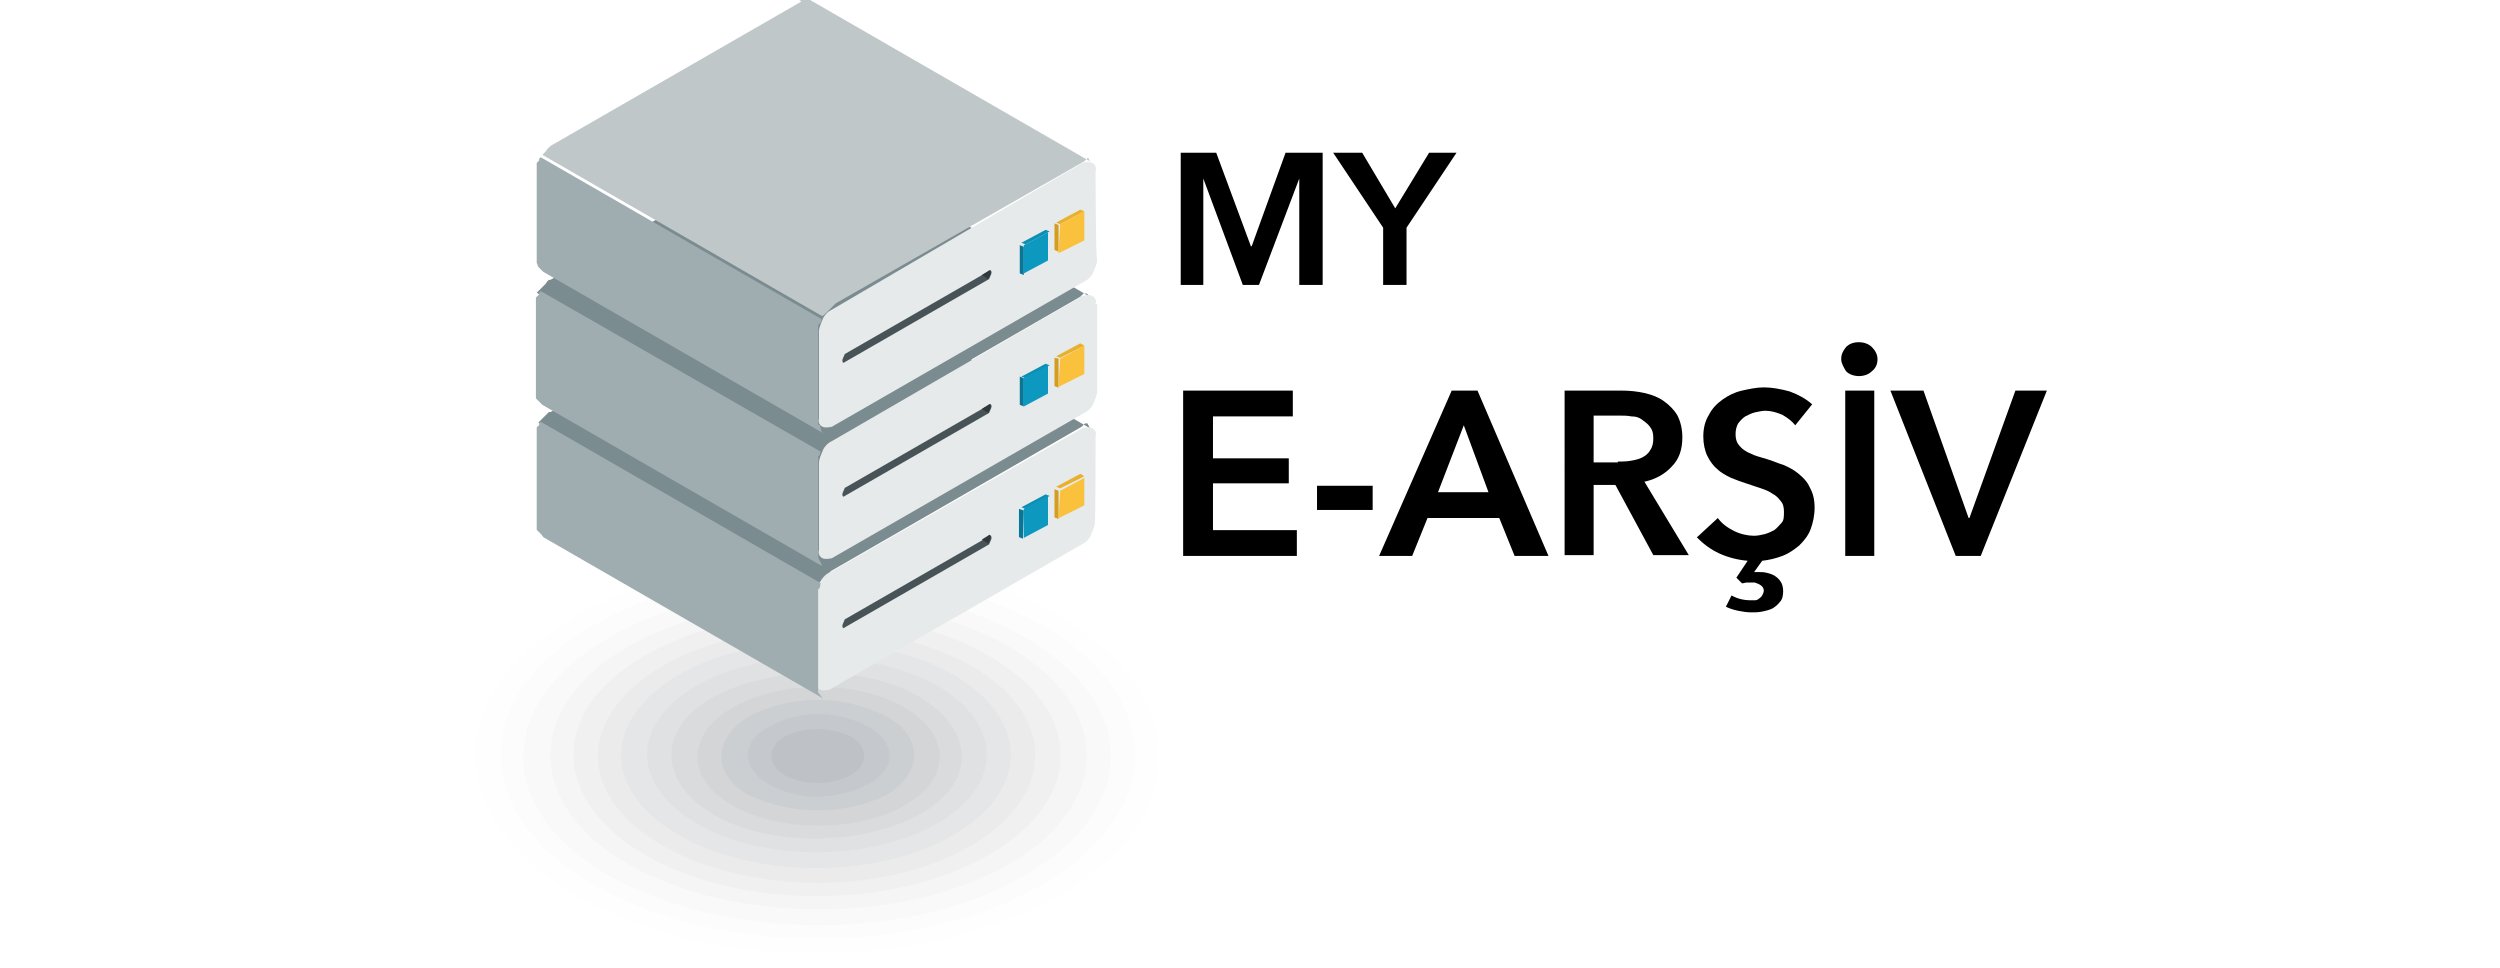 <?xml version="1.0" encoding="utf-8"?>
<!-- Generator: Adobe Illustrator 22.1.0, SVG Export Plug-In . SVG Version: 6.00 Build 0)  -->
<svg version="1.1" id="Layer_1" xmlns="http://www.w3.org/2000/svg" xmlns:xlink="http://www.w3.org/1999/xlink" x="0px" y="0px"
	 viewBox="0 0 310 120" style="enable-background:new 0 0 310 120;" xml:space="preserve">
<style type="text/css">
	.st0{enable-background:new    ;}
	.st1{opacity:3.000000e-03;fill:#040507;enable-background:new    ;}
	.st2{opacity:7.000000e-03;fill:#080A0D;enable-background:new    ;}
	.st3{opacity:1.000000e-02;fill:#0B0E14;enable-background:new    ;}
	.st4{opacity:1.300000e-02;fill:#0F131B;enable-background:new    ;}
	.st5{opacity:1.700000e-02;fill:#131822;enable-background:new    ;}
	.st6{opacity:2.000000e-02;fill:#171D29;enable-background:new    ;}
	.st7{opacity:2.300000e-02;fill:#1B2230;enable-background:new    ;}
	.st8{opacity:2.700000e-02;fill:#1F2737;enable-background:new    ;}
	.st9{opacity:3.000000e-02;fill:#232C3F;enable-background:new    ;}
	.st10{opacity:3.300000e-02;fill:#273246;enable-background:new    ;}
	.st11{opacity:3.700000e-02;fill:#2B374D;enable-background:new    ;}
	.st12{opacity:4.000000e-02;fill:#2F3C54;enable-background:new    ;}
	.st13{opacity:4.300000e-02;fill:#34415C;enable-background:new    ;}
	.st14{opacity:4.700000e-02;fill:#384763;enable-background:new    ;}
	.st15{fill:#7B8C91;}
	.st16{fill:#E6EAEB;}
	.st17{fill:#E8B02C;}
	.st18{fill:#D49D1E;}
	.st19{fill:#FAC13C;}
	.st20{fill:#475357;}
	.st21{fill:#A0ADB0;}
	.st22{fill:#30383B;}
	.st23{fill:#0D8FB3;}
	.st24{fill:#067796;}
	.st25{fill:#0D99BF;}
	.st26{fill:#BFC7C9;}
</style>
<g id="Group_2691" transform="translate(-597.49 -275.265)">
	<g id="Group_2499">
		<g id="Group_2429" transform="translate(248 -304)">
			<g class="st0">
				<path d="M495.7,598.2h4.6l4.3,11.6h0.1l4.2-11.6h4.6v16.4h-2.9v-13.2h0l-5,13.2h-2l-4.9-13.2h0v13.2h-2.8V598.2z"/>
				<path d="M521,607.5l-6.2-9.3h3.6l4.1,6.9l4.2-6.9h3.4l-6.2,9.3v7.1H521V607.5z"/>
			</g>
			<g class="st0">
				<path d="M496.2,627.7h13.6v3.2h-9.9v5.2h9.4v3.1h-9.4v5.8h10.4v3.2h-14.1V627.7z"/>
				<path d="M519.7,642.5h-6.9v-3h6.9V642.5z"/>
				<path d="M529.5,627.7h3.2l8.8,20.5h-4.2l-1.9-4.7h-8.9l-1.9,4.7h-4.1L529.5,627.7z M534.1,640.4L531,632l-3.2,8.3H534.1z"/>
				<path d="M543.5,627.7h7.1c1,0,1.9,0.1,2.8,0.3s1.7,0.5,2.4,1c0.7,0.5,1.3,1.1,1.7,1.8c0.4,0.8,0.6,1.7,0.6,2.7
					c0,1.5-0.4,2.7-1.3,3.6c-0.8,0.9-2,1.6-3.4,1.9l5.5,9.1h-4.4l-4.7-8.7h-2.7v8.7h-3.6V627.7z M550.1,636.5c0.5,0,1,0,1.6-0.1
					s1-0.2,1.4-0.4c0.4-0.2,0.8-0.5,1-0.9c0.3-0.4,0.4-0.9,0.4-1.5c0-0.6-0.1-1-0.4-1.4c-0.3-0.4-0.6-0.6-1-0.9s-0.8-0.4-1.3-0.4
					c-0.5-0.1-1-0.1-1.4-0.1h-3.3v5.8H550.1z"/>
				<path d="M572.1,632c-0.4-0.5-0.9-0.9-1.6-1.3c-0.7-0.3-1.4-0.5-2.1-0.5c-0.4,0-0.8,0.1-1.3,0.2c-0.4,0.1-0.8,0.3-1.2,0.5
					c-0.3,0.2-0.6,0.5-0.9,0.9c-0.2,0.4-0.3,0.8-0.3,1.3c0,0.5,0.1,0.9,0.3,1.2c0.2,0.3,0.5,0.6,0.8,0.8s0.7,0.4,1.2,0.6
					c0.5,0.2,1,0.3,1.6,0.5c0.7,0.2,1.3,0.5,2,0.7c0.7,0.3,1.3,0.6,1.9,1.1s1.1,1,1.4,1.7c0.4,0.7,0.6,1.5,0.6,2.5
					c0,1-0.2,1.9-0.5,2.7c-0.3,0.8-0.8,1.4-1.4,2c-0.6,0.5-1.3,1-2.1,1.3c-0.8,0.3-1.6,0.5-2.5,0.6l-1,1.4c0.1,0,0.2,0,0.3,0
					c0.1,0,0.2,0,0.2,0c0.4,0,0.7,0,1.1,0.1c0.4,0.1,0.7,0.2,1,0.4c0.3,0.2,0.5,0.4,0.7,0.7c0.2,0.3,0.3,0.7,0.3,1.2
					c0,0.5-0.1,1-0.4,1.3c-0.3,0.4-0.6,0.6-0.9,0.8c-0.4,0.2-0.8,0.3-1.3,0.4s-0.9,0.1-1.3,0.1c-0.6,0-1.2-0.1-1.7-0.2
					s-1.1-0.3-1.5-0.5l0.7-1.4c0.7,0.4,1.5,0.6,2.4,0.6c0.2,0,0.3,0,0.5,0c0.2,0,0.4-0.1,0.5-0.2s0.3-0.2,0.4-0.4
					c0.1-0.2,0.2-0.4,0.2-0.6c0-0.2-0.1-0.4-0.2-0.5c-0.1-0.1-0.2-0.2-0.4-0.3s-0.3-0.1-0.5-0.2c-0.2,0-0.3,0-0.5,0
					c-0.2,0-0.3,0-0.5,0c-0.2,0-0.4,0.1-0.6,0.1l-0.7-0.7l1.4-2.1c-1.2-0.1-2.4-0.4-3.5-0.9s-2-1.2-2.8-2l2.6-2.4
					c0.5,0.7,1.2,1.2,2,1.6c0.8,0.4,1.7,0.6,2.5,0.6c0.4,0,0.9-0.1,1.3-0.2c0.4-0.1,0.8-0.3,1.2-0.5c0.4-0.3,0.6-0.6,0.9-0.9
					s0.3-0.8,0.3-1.4c0-0.5-0.1-1-0.4-1.3c-0.3-0.4-0.6-0.7-1-0.9c-0.4-0.3-0.9-0.5-1.5-0.7c-0.6-0.2-1.2-0.4-1.8-0.6
					c-0.6-0.2-1.2-0.4-1.9-0.7c-0.6-0.3-1.2-0.6-1.7-1.1c-0.5-0.4-0.9-1-1.2-1.6c-0.3-0.6-0.5-1.5-0.5-2.4c0-1,0.2-1.9,0.7-2.7
					c0.4-0.8,1-1.4,1.7-1.9c0.7-0.5,1.5-0.9,2.4-1.1c0.9-0.2,1.8-0.4,2.7-0.4c1,0,2.1,0.2,3.2,0.5c1.1,0.4,2,0.9,2.8,1.6L572.1,632z
					"/>
				<path d="M577.8,623.8c0-0.6,0.2-1,0.6-1.5c0.4-0.4,0.9-0.6,1.6-0.6c0.6,0,1.2,0.2,1.6,0.6c0.4,0.4,0.7,0.9,0.7,1.5
					s-0.2,1.1-0.7,1.5c-0.4,0.4-1,0.6-1.6,0.6c-0.6,0-1.2-0.2-1.6-0.6C578.1,624.8,577.8,624.3,577.8,623.8z M578.3,627.7h3.6v20.5
					h-3.6V627.7z"/>
				<path d="M583.9,627.7h4.1l5.6,15.8h0.1l5.7-15.8h3.9l-8.2,20.5H592L583.9,627.7z"/>
			</g>
		</g>
		<g id="Group_2498" transform="translate(597.48 275.265)">
			<g id="Group_2493" transform="translate(0.01 58.313)">
				<path id="Path_4996" class="st1" d="M133.5,16.9c17.8,10.3,17.8,26.8,0,37.1S87,64.3,69.4,54s-17.9-27-0.2-37.1
					S115.8,6.6,133.5,16.9z"/>
				<path id="Path_4997" class="st2" d="M131.3,18.1c16.6,9.7,16.6,25.2,0,34.6s-43.3,9.7-59.9,0s-16.6-25.1,0-34.6
					S114.8,8.5,131.3,18.1z"/>
				<path id="Path_4998" class="st3" d="M129.2,19.2c15.4,8.9,15.4,23.3,0,32.2s-40.3,8.9-55.6,0s-15.4-23.3,0-32.2
					S113.9,10.5,129.2,19.2z"/>
				<path id="Path_4999" class="st4" d="M127,20.7c14.3,8.1,14.3,21.4,0,29.6s-37.1,8.1-51.4,0s-14.3-21.4,0-29.6
					S112.8,12.4,127,20.7z"/>
				<path id="Path_5000" class="st5" d="M125,21.8c13,7.5,13,19.7,0,27.1s-34,7.4-47,0s-13-19.7,0-27.1S111.8,14.3,125,21.8z"/>
				<path id="Path_5001" class="st6" d="M122.6,23c11.9,6.8,11.9,17.9,0,24.7s-30.9,6.8-42.6,0S68,29.9,79.9,23S111,16.2,122.6,23z"
					/>
				<path id="Path_5002" class="st7" d="M120.5,24.3c10.5,6,10.5,16,0,22.2s-27.7,6.2-38.4,0s-10.5-16,0-22.2S110.1,18.3,120.5,24.3
					z"/>
				<path id="Path_5003" class="st8" d="M118.3,25.4c9.4,5.5,9.4,14.3,0,19.8s-24.7,5.5-34.2,0s-9.4-14.3,0-19.8
					S109.1,20,118.3,25.4z"/>
				<path id="Path_5004" class="st9" d="M116.2,26.7c8.2,4.8,8.2,12.4,0,17.1s-21.6,4.8-29.8,0s-8.2-12.4,0-17.1
					S108,22.1,116.2,26.7z"/>
				<path id="Path_5005" class="st10" d="M114,28.1c7,4.1,7,10.8,0,14.6s-18.5,4.1-25.5,0s-7-10.8,0-14.6S107.1,24,114,28.1z"/>
				<path id="Path_5006" class="st11" d="M112.1,29.4c5.9,3.3,5.9,8.9,0,12.2s-15.4,3.3-21.2,0c-5.9-3.3-5.9-8.9,0-12.2
					C96.7,26.1,106.1,25.9,112.1,29.4z"/>
				<path id="Path_5007" class="st12" d="M109.9,30.5c4.6,2.5,4.6,7,0,9.8c-5.4,2.5-11.6,2.5-17,0c-4.6-2.5-4.6-7,0-9.8
					C98.2,27.8,104.5,27.8,109.9,30.5z"/>
				<path id="Path_5008" class="st13" d="M107.7,31.8c3.5,2.1,3.5,5.2,0,7.1c-4.1,2.1-8.7,2.1-12.5,0c-3.3-2.1-3.3-5.4,0.2-7.1
					C99.1,29.7,103.7,29.7,107.7,31.8z"/>
				<path id="Path_5009" class="st14" d="M105.5,33c2.2,1.3,2.2,3.5,0,4.8c-2.5,1.3-5.7,1.3-8.2,0c-2.2-1.3-2.2-3.5,0-4.8
					C99.9,31.8,102.8,31.8,105.5,33z"/>
			</g>
			<g id="Group_2497" transform="translate(9.262)">
				<path id="Path_5010" class="st15" d="M125.9,53.1L91.2,33H91h-0.2h-0.2h-0.2h-0.3h-0.2l0.2,0.2v0.2L59,51.1h-0.2l-0.2,0.2
					l-0.2,0.2l-0.2,0.2L58,51.9L57.9,52l-0.2,0.2l-0.2,0.2l34.7,20l0.2-0.2l0.2-0.2l0.2-0.2l0.2-0.2l0.2-0.2l0.2-0.2l0.2-0.2
					l0.2-0.2l31.1-17.9l0.2-0.2l0.2-0.2h0.2h0.2h0.2h-0.3L125.9,53.1L125.9,53.1z"/>
				<path id="Path_5011" class="st16" d="M126.6,54.1c0.2-0.5-0.2-1.1-0.8-1.1c-0.2,0-0.8,0-1,0.2L93.6,71c-0.5,0.2-1,0.8-1.1,1.1
					l0,0c-0.2,0.5-0.5,1.1-0.5,1.6v10.8c-0.2,0.5,0.2,1.1,0.8,1.1c0.2,0,0.8,0,1-0.2l31.1-17.9c0.5-0.2,1-0.8,1.1-1.1l0,0
					c0.2-0.5,0.5-1.1,0.5-1.6C126.6,64.7,126.6,54.1,126.6,54.1z"/>
				<g id="Group_2494" transform="translate(55.507 50.858)">
					<path id="Path_5012" class="st17" d="M69.7,8.2l-0.5-0.3l-3,1.6l0.5,0.2L69.7,8.2z"/>
					<path id="Path_5013" class="st18" d="M66.5,10L66,9.8v3.5l0.5,0.2V10z"/>
					<path id="Path_5014" class="st19" d="M66.5,13.4l3.2-1.6V8.4l-3,1.6L66.5,13.4C66.6,13.4,66.5,13.4,66.5,13.4z"/>
				</g>
				<path id="Path_5015" class="st20" d="M95.5,77.8c-0.2,0.2-0.3,0-0.3-0.2s0.2-0.5,0.3-0.8l17.9-10.3c0.2-0.2,0.3,0,0.3,0.2
					s-0.2,0.5-0.3,0.8L95.5,77.8z"/>
				<path id="Path_5016" class="st21" d="M92.5,72.3l-34.7-20l0,0l-0.2,0.2v0.2l-0.2,0.2L57.3,53v0.2v0.2v0.3v0.8v10.8v0.2v0.2l0,0
					l0,0l0.2,0.2l0.2,0.2l0.2,0.2l0.2,0.3l34.7,20l-0.2-0.2l-0.2-0.3l-0.2-0.2v-0.3v-0.2V85v-0.2v-0.2V73.9v-0.2v-0.2v-0.2v-0.2
					l0.2-0.2L92.5,72.3L92.5,72.3L92.5,72.3z"/>
				<path id="Path_5017" class="st22" d="M112.5,66.9l0.8-0.5c0.2-0.2,0.3,0,0.3,0.2s-0.2,0.5-0.3,0.8l0,0L112.5,66.9z"/>
				<path id="Path_5018" class="st23" d="M120.9,61.5l-0.5-0.2l-3,1.6l0.5,0.2L120.9,61.5z"/>
				<path id="Path_5019" class="st24" d="M117.7,63.3l-0.6-0.2v3.5l0.5,0.2L117.7,63.3C117.6,63.3,117.7,63.3,117.7,63.3z"/>
				<path id="Path_5020" class="st25" d="M117.7,66.7l3-1.6v-3.6l-3,1.6V66.7z"/>
				<path id="Path_5021" class="st15" d="M125.9,36.8L91.2,16.6H91h-0.2h-0.2h-0.2h-0.3h-0.2l0.2,0.2V17L59,34.7h-0.2l-0.2,0.2
					l-0.2,0.3l-0.2,0.2L58,35.6l-0.2,0.2L57.6,36l-0.3,0.3l34.7,20l0.2-0.2l0.2-0.2l0.2-0.2l0.2-0.2l0.2-0.2l0.2-0.2l0.2-0.2
					l0.2-0.2l31.1-17.9l0.2-0.2l0.2-0.2h0.2h0.2h-0.2h0.2L125.9,36.8L125.9,36.8z"/>
				<path id="Path_5022" class="st16" d="M126.6,37.7c0.2-0.5-0.2-1.1-0.8-1.1c-0.2,0-0.8,0-1,0.2L93.9,54.7c-0.5,0.2-1,0.8-1.1,1.1
					l0,0c-0.2,0.5-0.5,1.1-0.5,1.6v10.8c-0.2,0.5,0.2,1.1,0.8,1.1c0.2,0,0.8,0,1-0.2l31.1-17.9c0.5-0.2,1-0.8,1.1-1.1l0,0
					c0.2-0.5,0.5-1.1,0.5-1.6V37.7H126.6z"/>
				<g id="Group_2495" transform="translate(55.507 36.771)">
					<path id="Path_5023" class="st17" d="M69.7,6.1l-0.5-0.3l-3,1.6l0.5,0.2L69.7,6.1z"/>
					<path id="Path_5024" class="st18" d="M66.5,7.7L66,7.6v3.5l0.5,0.2V7.7z"/>
					<path id="Path_5025" class="st19" d="M66.5,11.2l3.2-1.6V6.1l-3,1.6L66.5,11.2L66.5,11.2z"/>
				</g>
				<path id="Path_5026" class="st20" d="M95.5,61.5c-0.2,0.2-0.3,0-0.3-0.2s0.2-0.5,0.3-0.8l17.9-10.3c0.2-0.2,0.3,0,0.3,0.2
					s-0.2,0.5-0.3,0.8L95.5,61.5z"/>
				<path id="Path_5027" class="st21" d="M92.5,56L57.8,36.1l0,0l-0.2,0.2v0.2l-0.2,0.2l-0.2,0.2v0.2v0.2v0.6v0.2v10.8v0.2V49v0.2
					v0.2l0.2,0.2l0.2,0.2l0.2,0.2l0.2,0.2l34.7,20l-0.2-0.5l-0.2-0.3L92.2,69v-0.2v-0.2v-0.2v-0.2V68V57.7v-0.2v-0.2v-0.2v-0.5
					l0.2-0.2L92.5,56L92.5,56L92.5,56z"/>
				<path id="Path_5028" class="st22" d="M112.5,50.7l0.8-0.5c0.2-0.2,0.3,0,0.3,0.2s-0.2,0.5-0.3,0.8l0,0L112.5,50.7z"/>
				<path id="Path_5029" class="st23" d="M120.9,45.3l-0.5-0.2l-3,1.6l0.5,0.2L120.9,45.3z"/>
				<path id="Path_5030" class="st24" d="M117.7,46.9l-0.5-0.2v3.5l0.5,0.2V46.9z"/>
				<path id="Path_5031" class="st25" d="M117.7,50.4l3-1.6v-3.5l-3,1.6V50.4z"/>
				<path id="Path_5032" class="st26" d="M125.9,20L91.2,0H91h-0.2h-0.2h-0.2h-0.3h-0.2l0.2,0.2l0,0L59,18.1l-0.2,0.2l-0.2,0.2
					l-0.2,0.3L58.2,19l0,0L58,19.2l-0.2,0.2l0.2-0.2l34.7,20L93,39l0.2-0.2l0.2-0.2l0.2-0.2l0.2-0.2L94,38l0.2-0.2l0.2-0.2L125.2,20
					l0.2-0.2l0.2-0.2h0.2h0.2h-0.5h0.2L125.9,20L125.9,20z"/>
				<path id="Path_5033" class="st16" d="M126.6,21.2c0.2-0.5-0.2-1.1-0.8-1.1c-0.2,0-0.8,0-1,0.2L93.9,38.4c-0.5,0.2-1,0.8-1.1,1.1
					l0,0c-0.2,0.5-0.5,1.1-0.5,1.6v10.8c-0.2,0.5,0.2,1.1,0.8,1.1c0.2,0,0.8,0,1-0.2l31.1-17.9c0.5-0.2,1-0.8,1.1-1.1l0,0
					c0.2-0.5,0.5-1.1,0.5-1.6C126.6,32,126.6,21.2,126.6,21.2z"/>
				<g id="Group_2496" transform="translate(55.507 22.402)">
					<path id="Path_5034" class="st17" d="M69.7,3.8l-0.5-0.2l-3,1.6l0.5,0.2L69.7,3.8z"/>
					<path id="Path_5035" class="st18" d="M66.5,5.5L66,5.3v3.3l0.5,0.2V5.5z"/>
					<path id="Path_5036" class="st19" d="M66.5,9l3.2-1.6V3.8l-3,1.6L66.5,9L66.5,9z"/>
				</g>
				<path id="Path_5037" class="st20" d="M95.5,44.9c-0.2,0.2-0.3,0-0.3-0.2s0.2-0.5,0.3-0.8l17.9-10.3c0.2-0.2,0.3,0,0.3,0.2
					s-0.2,0.5-0.3,0.8L95.5,44.9z"/>
				<path id="Path_5038" class="st21" d="M92.5,39.5l-34.7-20l0,0l-0.2,0.2v0.2L57.5,20l-0.2,0.2v0.2v0.2v0.5v0.2v10.8V32v0.2v0.2
					v0.2l0.2,0.5l0.2,0.2l0.2,0.2l0.2,0.2l34.7,20l-0.2-0.2l-0.2-0.8h-0.2v-0.2v-0.2V52v-0.2v-0.2V41.2v-0.3v-0.2v-0.2v-0.2l0.2-0.2
					l0.2-0.2v-0.4H92.5z"/>
				<path id="Path_5039" class="st22" d="M112.5,34.1l0.8-0.5c0.2-0.2,0.3,0,0.3,0.2s-0.2,0.5-0.3,0.8l0,0L112.5,34.1z"/>
				<path id="Path_5040" class="st23" d="M120.9,28.7l-0.5-0.2l-3,1.6l0.5,0.2L120.9,28.7z"/>
				<path id="Path_5041" class="st24" d="M117.7,30.6l-0.5-0.2v3.5l0.5,0.2V30.6z"/>
				<path id="Path_5042" class="st25" d="M117.7,33.9l3-1.6v-3.5l-3,1.6V33.9z"/>
			</g>
		</g>
	</g>
</g>
</svg>
